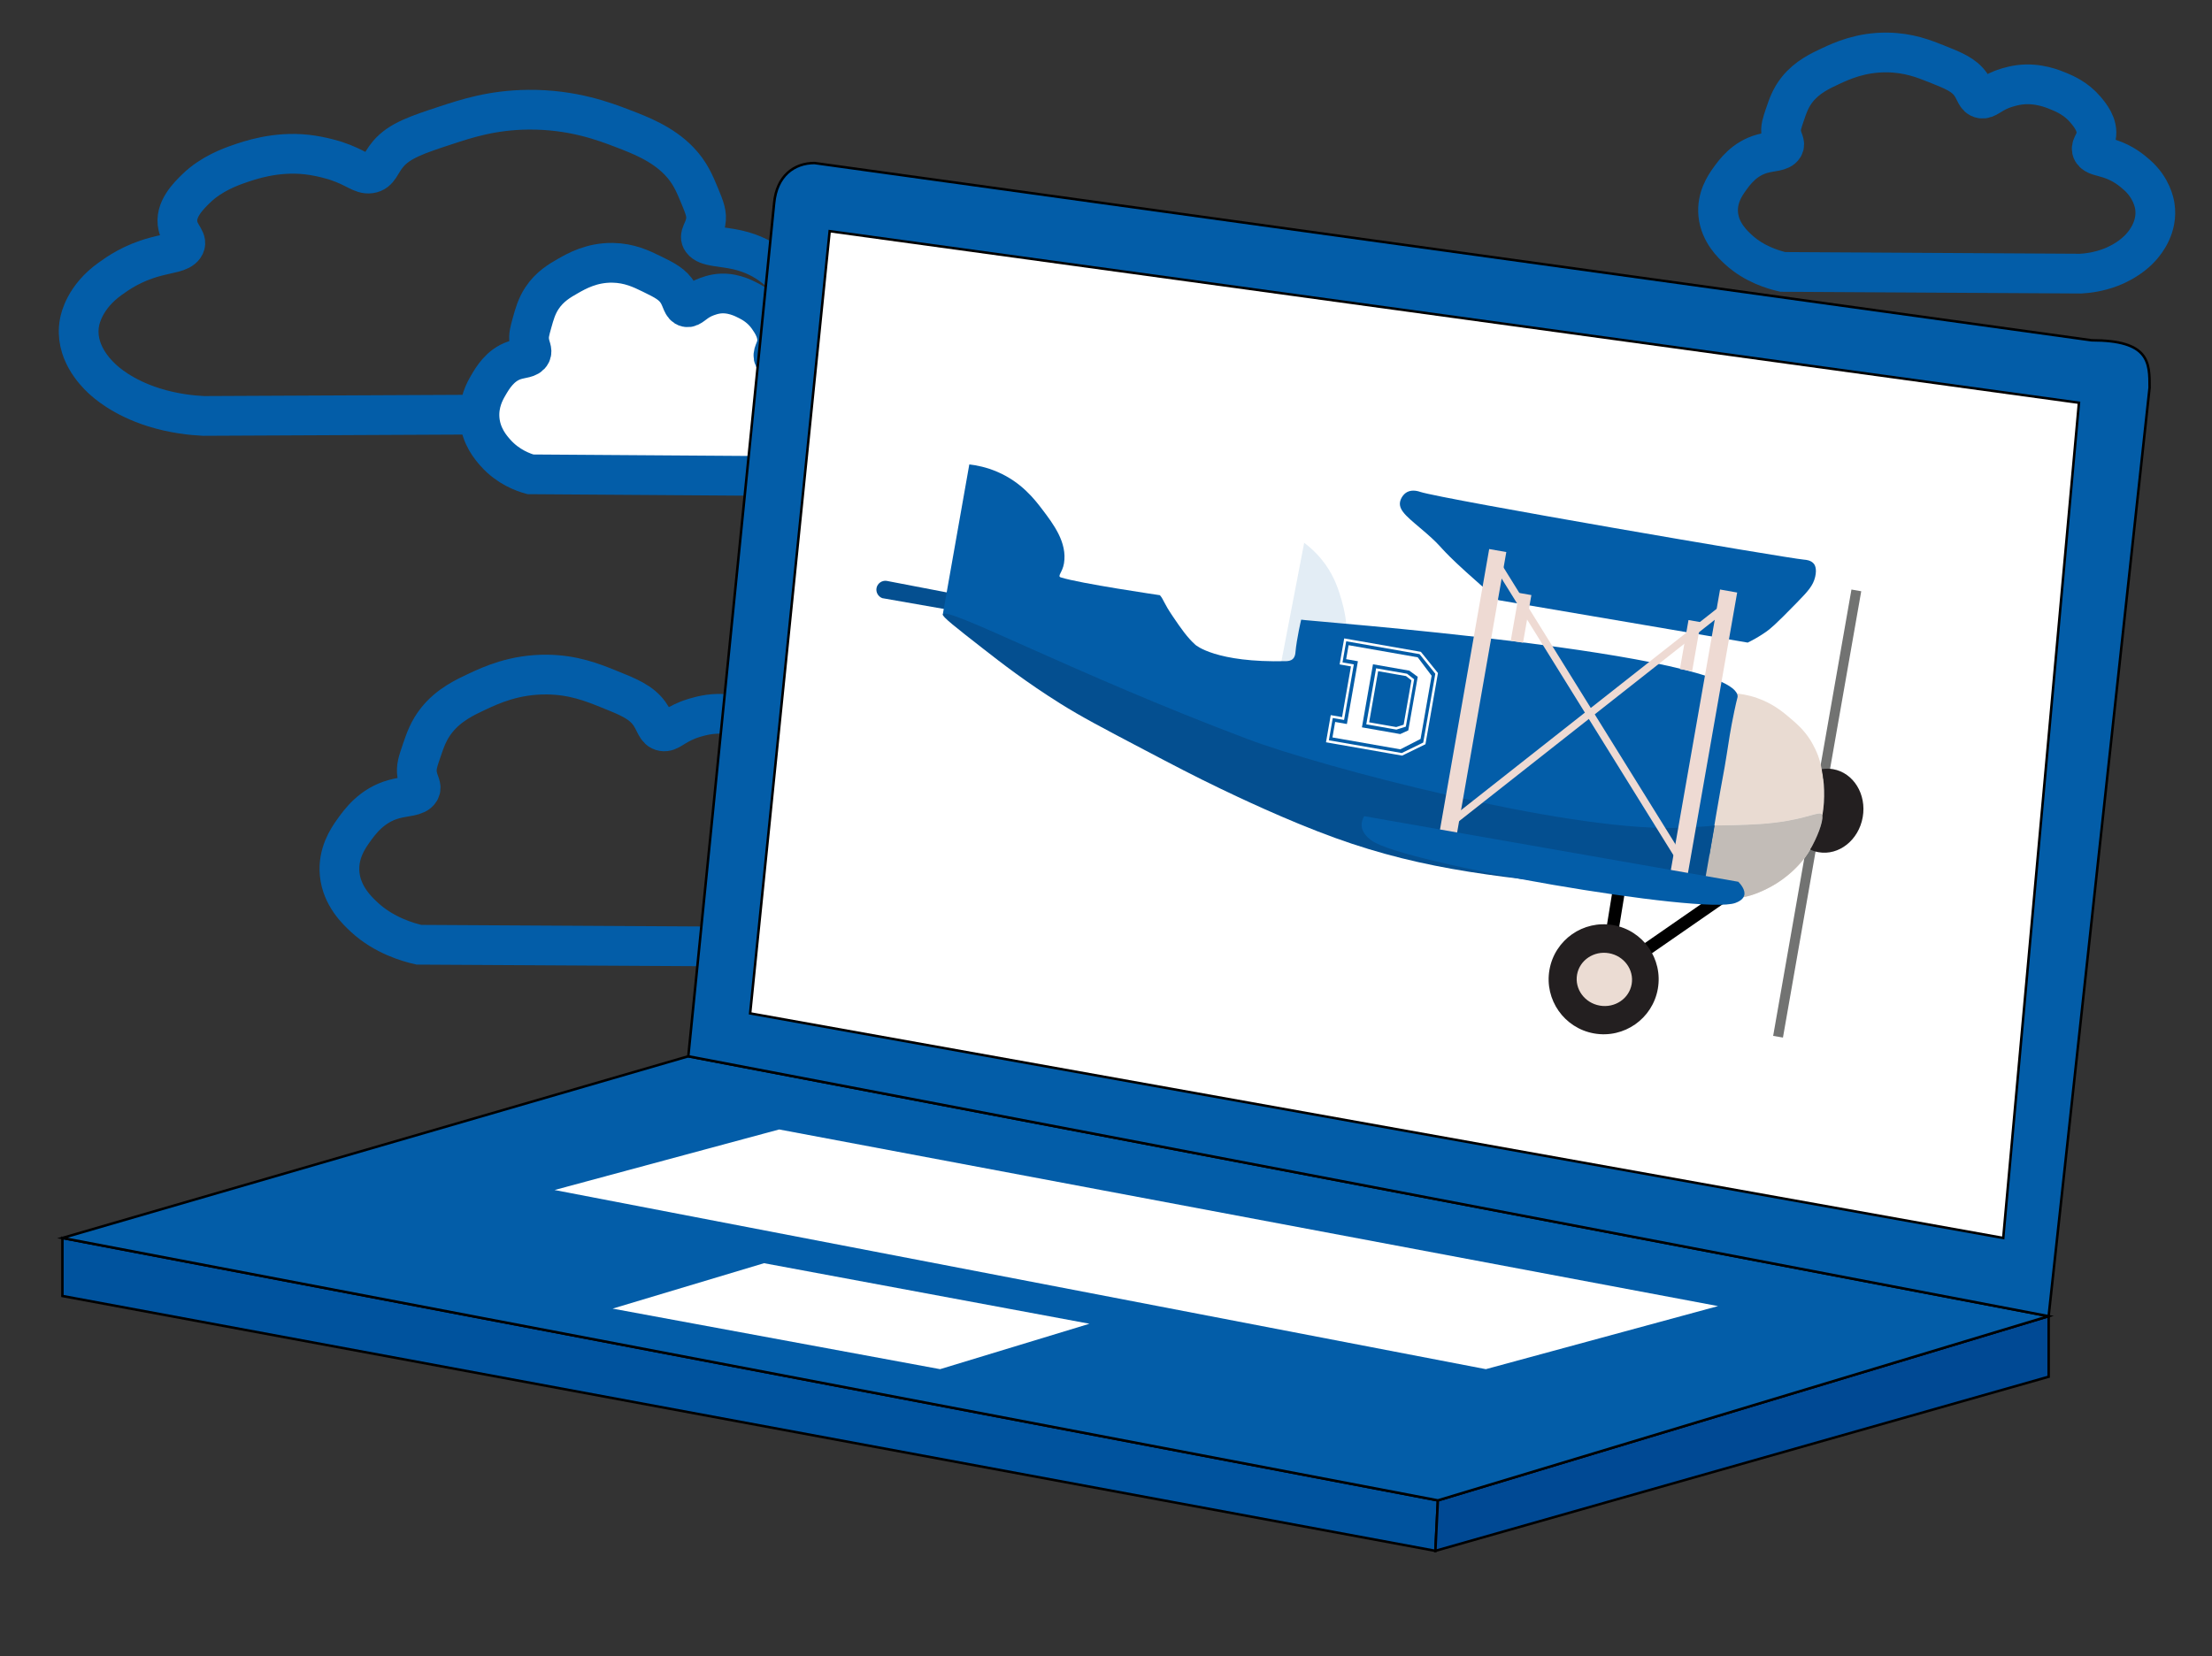 <?xml version="1.0" encoding="utf-8"?>
<!-- Generator: Adobe Illustrator 25.0.1, SVG Export Plug-In . SVG Version: 6.00 Build 0)  -->
<svg version="1.1" id="Layer_1" xmlns="http://www.w3.org/2000/svg" xmlns:xlink="http://www.w3.org/1999/xlink" x="0px" y="0px"
	 viewBox="0 0 890.68 667.08" style="enable-background:new 0 0 890.68 667.08;" xml:space="preserve">
<rect x="0" y="0" width="890.68" height="667.08" fill="#333333" stroke="none"/>
<style type="text/css">
	.st0{fill:none;stroke:#035DA8;stroke-width:16;stroke-miterlimit:10;}
	.st1{fill:#FFFFFF;stroke:#035DA8;stroke-width:16;stroke-miterlimit:10;}
	.st2{fill:#00539E;stroke:#000000;stroke-miterlimit:10;}
	.st3{fill:#004994;stroke:#000000;stroke-miterlimit:10;}
	.st4{fill:#035DA8;stroke:#000000;stroke-miterlimit:10;}
	.st5{fill:#FFFFFF;}
	.st6{fill:#FFFFFF;stroke:#000000;stroke-miterlimit:10;}
	.st7{fill:none;stroke:#727372;stroke-width:4;stroke-miterlimit:10;}
	.st8{fill:#231F20;stroke:#000000;stroke-width:5;stroke-miterlimit:10;}
	.st9{fill:none;stroke:#000000;stroke-width:5;stroke-miterlimit:10;}
	.st10{fill:#E9DBD2;}
	.st11{fill:#C2BCB7;}
	.st12{opacity:0.11;fill:#035DA8;enable-background:new    ;}
	.st13{fill:#044F90;}
	.st14{fill:#035DA8;}
	.st15{fill:#231F20;}
	.st16{fill:#EBDCD3;}
	.st17{fill:none;stroke:#EEDAD3;stroke-width:7;stroke-miterlimit:10;}
	.st18{fill:none;stroke:#EEDAD3;stroke-width:3;stroke-miterlimit:10;}
	.st19{fill:none;stroke:#EEDAD3;stroke-width:5;stroke-miterlimit:10;}
	.st20{fill:none;stroke:#FFFFFF;stroke-miterlimit:10;}
</style>
<path class="st0" d="M168.68,380.49c-4.38-1-13.98-3.74-21.87-10.99c-2.94-2.71-9.15-8.57-10.04-17.48
	c-0.83-8.26,3.39-14.39,5.38-17.2c2.69-3.79,7.45-10.49,16.49-12.97c4.72-1.29,8.98-0.99,10.4-3.38c1.03-1.74-0.54-3.05-1.08-6.48
	c-0.46-2.97,0.29-5.18,1.79-9.58c1.48-4.33,2.83-8.31,6.1-12.4c4.92-6.17,11.48-9.22,16.49-11.56c5.4-2.51,14.86-6.92,27.97-6.77
	c10.59,0.12,18.2,3.17,24.38,5.64c8.25,3.3,13.49,5.4,16.85,10.15c2.45,3.47,2.67,6.61,5.38,7.05c2.58,0.42,4.14-2.15,10.04-4.51
	c0.27-0.11,4.19-1.65,8.6-2.26c9.23-1.26,17.04,2.1,20.08,3.38c2.4,1.01,8.1,3.48,12.55,8.74c2.27,2.68,6.54,7.72,5.38,13.53
	c-0.72,3.6-3.05,5.17-1.79,7.33c1.22,2.09,4.35,2.26,8.6,3.66c6.74,2.23,10.83,5.78,13.27,7.89c7.42,6.44,8.75,14.16,8.96,15.5
	c1.62,10.37-4.72,18-6.45,20.01c-1.36,1.58-6.21,6.9-15.42,10.43c-5.92,2.27-11.33,2.91-14.7,3.1L168.68,380.49z"/>
<g>
	<path class="st0" d="M283.15,166.56c5.98-1.13,19.09-4.21,29.86-12.37c4.02-3.04,12.49-9.64,13.71-19.66
		c1.13-9.29-4.63-16.19-7.34-19.34c-3.67-4.26-10.17-11.8-22.52-14.58c-6.44-1.45-12.26-1.11-14.2-3.8
		c-1.4-1.96,0.74-3.44,1.47-7.29c0.63-3.34-0.4-5.82-2.45-10.78c-2.02-4.87-3.87-9.35-8.32-13.95c-6.71-6.94-15.67-10.37-22.52-13
		c-7.37-2.83-20.29-7.78-38.18-7.61c-14.46,0.14-24.84,3.56-33.29,6.34c-11.27,3.71-18.42,6.07-23.01,11.41
		c-3.35,3.9-3.65,7.43-7.34,7.93c-3.52,0.47-5.65-2.42-13.71-5.07c-0.37-0.12-5.72-1.86-11.75-2.54c-12.6-1.42-23.26,2.36-27.41,3.8
		c-3.28,1.14-11.06,3.92-17.13,9.83c-3.1,3.02-8.92,8.69-7.34,15.22c0.98,4.05,4.17,5.81,2.45,8.24c-1.66,2.35-5.94,2.54-11.75,4.12
		c-9.21,2.51-14.79,6.5-18.11,8.88c-10.13,7.24-11.95,15.92-12.24,17.44c-2.21,11.66,6.45,20.25,8.81,22.51
		c1.86,1.78,8.48,7.76,21.05,11.73c8.09,2.55,15.47,3.27,20.07,3.49L283.15,166.56z"/>
	<path class="st1" d="M213.56,191.03c-2.81-0.79-8.96-2.93-14.01-8.61c-1.89-2.12-5.86-6.71-6.43-13.68
		c-0.53-6.47,2.17-11.27,3.45-13.46c1.72-2.96,4.77-8.21,10.57-10.15c3.02-1.01,5.75-0.77,6.66-2.65c0.66-1.36-0.35-2.39-0.69-5.08
		c-0.3-2.33,0.19-4.05,1.15-7.5c0.95-3.39,1.82-6.51,3.9-9.71c3.15-4.83,7.35-7.22,10.57-9.05c3.46-1.97,9.52-5.42,17.92-5.3
		c6.79,0.1,11.66,2.48,15.62,4.41c5.29,2.58,8.64,4.22,10.8,7.94c1.57,2.71,1.71,5.17,3.45,5.52c1.65,0.33,2.65-1.68,6.43-3.53
		c0.17-0.08,2.68-1.29,5.51-1.77c5.91-0.99,10.92,1.65,12.86,2.65c1.54,0.79,5.19,2.73,8.04,6.84c1.45,2.1,4.19,6.05,3.45,10.59
		c-0.46,2.82-1.96,4.04-1.15,5.74c0.78,1.64,2.79,1.77,5.51,2.87c4.32,1.75,6.94,4.52,8.5,6.18c4.75,5.04,5.61,11.08,5.74,12.14
		c1.04,8.12-3.03,14.09-4.13,15.67c-0.87,1.24-3.98,5.4-9.88,8.16c-3.8,1.78-7.26,2.28-9.42,2.43L213.56,191.03z"/>
</g>
<g>
	<polygon class="st2" points="25.13,498.58 25.13,521.95 577.97,624.59 578.98,604.27 	"/>
	<polygon class="st3" points="577.97,624.59 578.98,604.27 824.91,530.08 824.91,554.47 	"/>
	<polygon class="st4" points="277.15,425.41 824.91,530.08 578.98,604.27 25.13,498.58 	"/>
	<polygon class="st5" points="246.67,527.03 307.64,508.74 438.68,533.13 378.54,551.42 	"/>
	<polygon class="st5" points="223.3,479.27 598.29,551.42 691.79,526.02 313.74,454.88 	"/>
	<path class="st4" d="M277.15,425.41L311.7,81.92c1.02-11.18,8.13-16.26,16.26-16.26l514.22,71.39c23.37,0,23.37,8.9,23.37,19.06
		L824.9,530.09L277.15,425.41z"/>
	<polygon class="st6" points="302.05,408.13 334.07,93.1 837.11,162.2 806.62,498.58 	"/>
</g>
<g>
	<line class="st7" x1="729.26" y1="341.59" x2="715.95" y2="417.53"/>
	<line class="st7" x1="747.47" y1="237.78" x2="734.15" y2="313.71"/>
	<path class="st8" d="M652.6,353.96c-0.99,6.07-2.71,16.67-3.7,22.75"/>
	<line class="st9" x1="659.17" y1="385.03" x2="692.95" y2="361.62"/>
	<path class="st10" d="M733.79,328.47c0-0.01-0.01-0.02,0-0.02c-0.29-2.1-4.06,0.32-13.46,2.02c-0.05,0.01-0.1,0.02-0.15,0.03
		c-7.96,1.43-14.71,1.63-22.35,1.84c-3.7,0.11-6.78,0.1-8.9,0.07l9.33-53.21c2.25,0.17,5.53,0.62,9.27,1.93
		c6.51,2.27,10.66,5.82,13.74,8.47c2.4,2.06,5.14,4.45,7.68,8.45c0,0,1.8,2.83,3.06,6.15c0.52,1.37,1.07,3.29,1.52,5.59
		C734.51,314.7,735.01,321.43,733.79,328.47z"/>
	<path class="st10" d="M733.79,328.47c-0.8,4.56-2.32,9.26-4.91,13.69c-0.59,1.02-1.24,2.03-1.96,3.02
		c-0.59,0.82-1.23,1.63-1.91,2.43c-0.84,0.97-3.89,4.43-8.98,7.72c-0.3,0.2-0.6,0.39-0.91,0.58c-1.16,0.72-2.16,1.27-2.92,1.66
		c-0.17,0.09-0.35,0.18-0.52,0.26c-0.35,0.17-0.74,0.37-1.15,0.57c-0.21,0.09-0.41,0.2-0.63,0.29c-1.3,0.62-2.85,1.26-4.64,1.82
		c-1.19,0.38-2.5,0.71-3.91,0.95c-0.35,0.06-0.71,0.13-1.08,0.18c-0.48,0.07-0.97,0.13-1.48,0.18c-0.27,0.02-0.54,0.05-0.82,0.07
		c-0.38,0.03-0.76,0.05-1.13,0.06c-0.01,0-0.02,0-0.03,0c-0.65,0.03-1.28,0.03-1.89,0.02c-0.08,0-0.17-0.01-0.25,0
		c-0.32-0.01-0.64-0.03-0.96-0.04c-0.6-0.03-1.18-0.08-1.75-0.15c-0.18-0.02-0.35-0.04-0.52-0.06c-0.01,0-0.02,0-0.02,0
		c-0.24-0.03-0.48-0.06-0.71-0.1c-1.23-0.18-2.35-0.41-3.36-0.67c-1.27-0.33-2.36-0.68-3.24-1l4.83-27.54
		c2.12,0.03,5.2,0.04,8.9-0.07c7.64-0.22,14.39-0.42,22.35-1.84c0.05-0.01,0.1-0.01,0.15-0.03c9.4-1.7,13.17-4.12,13.46-2.02
		C733.78,328.45,733.79,328.46,733.79,328.47z"/>
	<path class="st11" d="M728.88,342.16c-0.66,1.14-1.33,2.17-1.97,3.02c-0.04,0.06-0.09,0.12-0.13,0.17
		c-3.67,4.74-7.66,7.94-10.76,9.98c-0.31,0.2-0.61,0.39-0.91,0.58c-1.16,0.72-2.16,1.27-2.92,1.66c-0.17,0.09-0.35,0.18-0.52,0.26
		c-0.35,0.17-0.74,0.37-1.15,0.57c-0.21,0.09-0.41,0.2-0.63,0.29c-1.31,0.61-2.85,1.26-4.64,1.82c-1.19,0.37-2.49,0.7-3.91,0.95
		c-0.35,0.06-0.71,0.13-1.08,0.18c-0.48,0.07-0.97,0.13-1.48,0.18c-0.27,0.02-0.54,0.05-0.82,0.07c-0.38,0.03-0.76,0.05-1.13,0.06
		c-0.01,0-0.02,0-0.03,0c-0.64,0.02-1.28,0.03-1.89,0.02c-0.08,0-0.17-0.01-0.25,0c-0.32-0.01-0.64-0.03-0.96-0.04
		c-0.6-0.03-1.18-0.08-1.75-0.15c-0.18-0.02-0.35-0.04-0.52-0.06c-0.01,0-0.02,0-0.02,0c-0.24-0.03-0.48-0.06-0.71-0.1
		c-1.23-0.18-2.35-0.41-3.36-0.67c-1.27-0.32-2.36-0.67-3.24-1l4.83-27.54c2.12,0.03,5.2,0.04,8.9-0.07
		c7.64-0.22,14.39-0.42,22.35-1.84c0.05-0.01,0.1-0.01,0.15-0.03c9.4-1.7,13.17-4.12,13.46-2.02c0,0.01,0,0.02,0,0.02
		C734.13,331.13,731.58,337.52,728.88,342.16z"/>
	<path class="st12" d="M542.3,253.28c-0.25-3.26-0.83-7.25-2.12-11.65c-1.14-3.85-2.64-8.92-6.52-14.35
		c-1.66-2.31-4.36-5.56-8.52-8.67l-9.58,49.83L542.3,253.28z"/>
	<path class="st13" d="M356.96,233.93c-1.86-0.23-3.61,1-4,2.81c-0.37,1.73,0.6,3.52,2.3,4.16l30.3,5.31l1.15-6.57L356.96,233.93z"
		/>
	<path class="st14" d="M688.29,344.48c0.57-3.5,1.51-9.18,2.71-16.22c2.99-17.5,2.89-15.61,4.26-24.29
		c0.83-5.33,1.52-10.18,3.07-17.52c1.19-5.64,1.37-5.52,1.34-6.06c-1.06-17.61-175.76-30.47-175.74-30.82l0,0
		c-0.01,0-1.83,7.75-2.31,13.19c-0.04,0.51-0.14,1.75-1.04,2.61c-0.86,0.82-2.05,0.88-2.62,0.9c-28.43,0.73-36.58-6.54-36.58-6.54
		c-3.33-2.97-5.86-6.67-9-11.28c-4.03-5.9-3.66-6.76-5.33-8.74c0,0-32.48-4.76-39.9-7.17c-1.56-0.5,0.68-2.05,1.27-5.64
		c1.38-8.4-4.23-15.79-8.83-21.85c-3.12-4.1-8.35-10.83-17.89-14.97c-4.51-1.95-8.57-2.72-11.4-3.04l-10.67,60.38l113.2,61.58
		L688.29,344.48z"/>
	<path class="st13" d="M379.63,247.41c-0.44,0.83,5.13,5.18,16.24,13.85c7.62,5.95,17.36,13.5,31.12,22.13
		c8.42,5.28,16.86,9.71,33.74,18.58c11.8,6.2,20.26,10.65,30.9,15.75c5.78,2.77,26.4,12.66,45.87,19.71
		c36.58,13.25,68.44,16.24,116.36,20.74c13.08,1.23,24.8,2,31.61,2.41l4.94-28.15c-4.96,0.68-13.9,0.94-16.42,0.99
		c-44.73,0.96-141.26-24.29-171.89-35.86C431.42,270.84,381.38,244.05,379.63,247.41z"/>
	<path class="st14" d="M699.97,355.13c1.12,1.19,2.94,3.46,2.34,5.53c-0.53,1.84-2.73,2.68-3.54,2.99
		c-12.92,4.95-133.99-16.01-146.39-25.07c-1.02-0.75-3.8-2.78-4.09-5.83c-0.17-1.71,0.5-3.16,1.01-4.04L699.97,355.13z"/>
	<path class="st15" d="M750.04,329.11c-1.62,9.23-9.58,15.55-17.79,14.11c-1.19-0.21-2.32-0.57-3.37-1.07
		c2.7-4.63,5.25-11.03,4.91-13.69c1.23-7.04,0.72-13.77-0.25-18.7c1.49-0.24,3.03-0.25,4.57,0.02
		C746.32,311.23,751.66,319.89,750.04,329.11z"/>
	
		<ellipse transform="matrix(0.173 -0.985 0.985 0.173 145.652 962.027)" class="st15" cx="645.53" cy="394.31" rx="22.15" ry="22.15"/>
	
		<ellipse transform="matrix(0.173 -0.985 0.985 0.173 145.838 962.348)" class="st16" cx="645.81" cy="394.36" rx="10.71" ry="11.16"/>
	<path class="st14" d="M703.73,258.8c1.83-0.89,4.43-2.28,7.33-4.3c1.61-1.12,3.46-2.53,12.53-11.86c4.43-4.55,6.48-6.78,7.31-10.34
		c0.8-3.44-0.28-4.92-0.52-5.23c-1.19-1.49-3.29-1.62-3.85-1.66c-7.67-0.68-145.6-24.37-154.61-27.29c-0.58-0.19-3.14-1.1-5.32,0.05
		c-1.61,0.86-2.65,2.65-2.88,4.09c-0.58,3.69,3.88,6.66,10.44,12.37c7.5,6.53,4.36,4.99,16.16,15.72
		c3.29,2.99,7.69,6.89,13.05,11.36L703.73,258.8z"/>
	<line class="st17" x1="603.08" y1="221.73" x2="583.28" y2="334.67"/>
	<line class="st17" x1="696.04" y1="238.03" x2="676.23" y2="350.97"/>
	<line class="st18" x1="602.46" y1="226.64" x2="676.19" y2="345.39"/>
	<line class="st18" x1="585.55" y1="330.35" x2="694.77" y2="244.32"/>
	<line class="st19" x1="610.79" y1="258.43" x2="614.16" y2="239.23"/>
	<line class="st19" x1="678.89" y1="269.91" x2="682.35" y2="250.15"/>
	<g>
		<polygon class="st20" points="544.55,267.98 540.8,289.38 536.24,288.59 534.5,298.54 564.51,303.8 573.52,299.4 578.47,271.2 
			571.86,262.98 541.66,257.69 539.99,267.18 		"/>
		<path class="st5" d="M570.87,264.73l-27.84-4.88l-0.99,5.63l4.73,0.83l-4.43,25.28l-4.73-0.83l-1.09,6.24l27.34,4.79l8.14-4.19
			l4.46-25.45L570.87,264.73z M567.06,294.16l-3.24,1.48l-15.43-2.71l4.45-25.4l14.64,2.57l3.38,2.48L567.06,294.16L567.06,294.16z"
			/>
		<polygon class="st20" points="554.51,269.73 550.72,291.31 562.24,293.33 565.63,292.26 568.87,273.78 566.35,271.81 		"/>
	</g>
</g>
<path class="st0" d="M717.86,109.51c-3.57-0.82-11.39-3.04-17.81-8.93c-2.4-2.2-7.45-6.96-8.18-14.2
	c-0.67-6.71,2.76-11.69,4.38-13.97c2.19-3.07,6.07-8.52,13.43-10.53c3.84-1.05,7.31-0.8,8.47-2.75c0.84-1.41-0.44-2.48-0.88-5.27
	c-0.38-2.42,0.24-4.2,1.46-7.78c1.2-3.52,2.31-6.75,4.96-10.07c4-5.01,9.35-7.49,13.43-9.39c4.4-2.04,12.1-5.62,22.78-5.49
	c8.63,0.1,14.82,2.57,19.86,4.58c6.72,2.68,10.99,4.38,13.72,8.24c2,2.82,2.18,5.37,4.38,5.72c2.1,0.34,3.37-1.74,8.18-3.66
	c0.22-0.09,3.41-1.34,7.01-1.83c7.52-1.02,13.88,1.71,16.35,2.75c1.96,0.82,6.6,2.83,10.22,7.1c1.85,2.18,5.32,6.27,4.38,10.99
	c-0.58,2.92-2.49,4.2-1.46,5.95c0.99,1.7,3.54,1.83,7.01,2.98c5.49,1.81,8.82,4.69,10.8,6.41c6.04,5.23,7.13,11.5,7.3,12.59
	c1.32,8.42-3.85,14.62-5.26,16.26c-1.11,1.29-5.06,5.61-12.56,8.47c-4.82,1.84-9.23,2.36-11.97,2.52L717.86,109.51z"/>
</svg>
